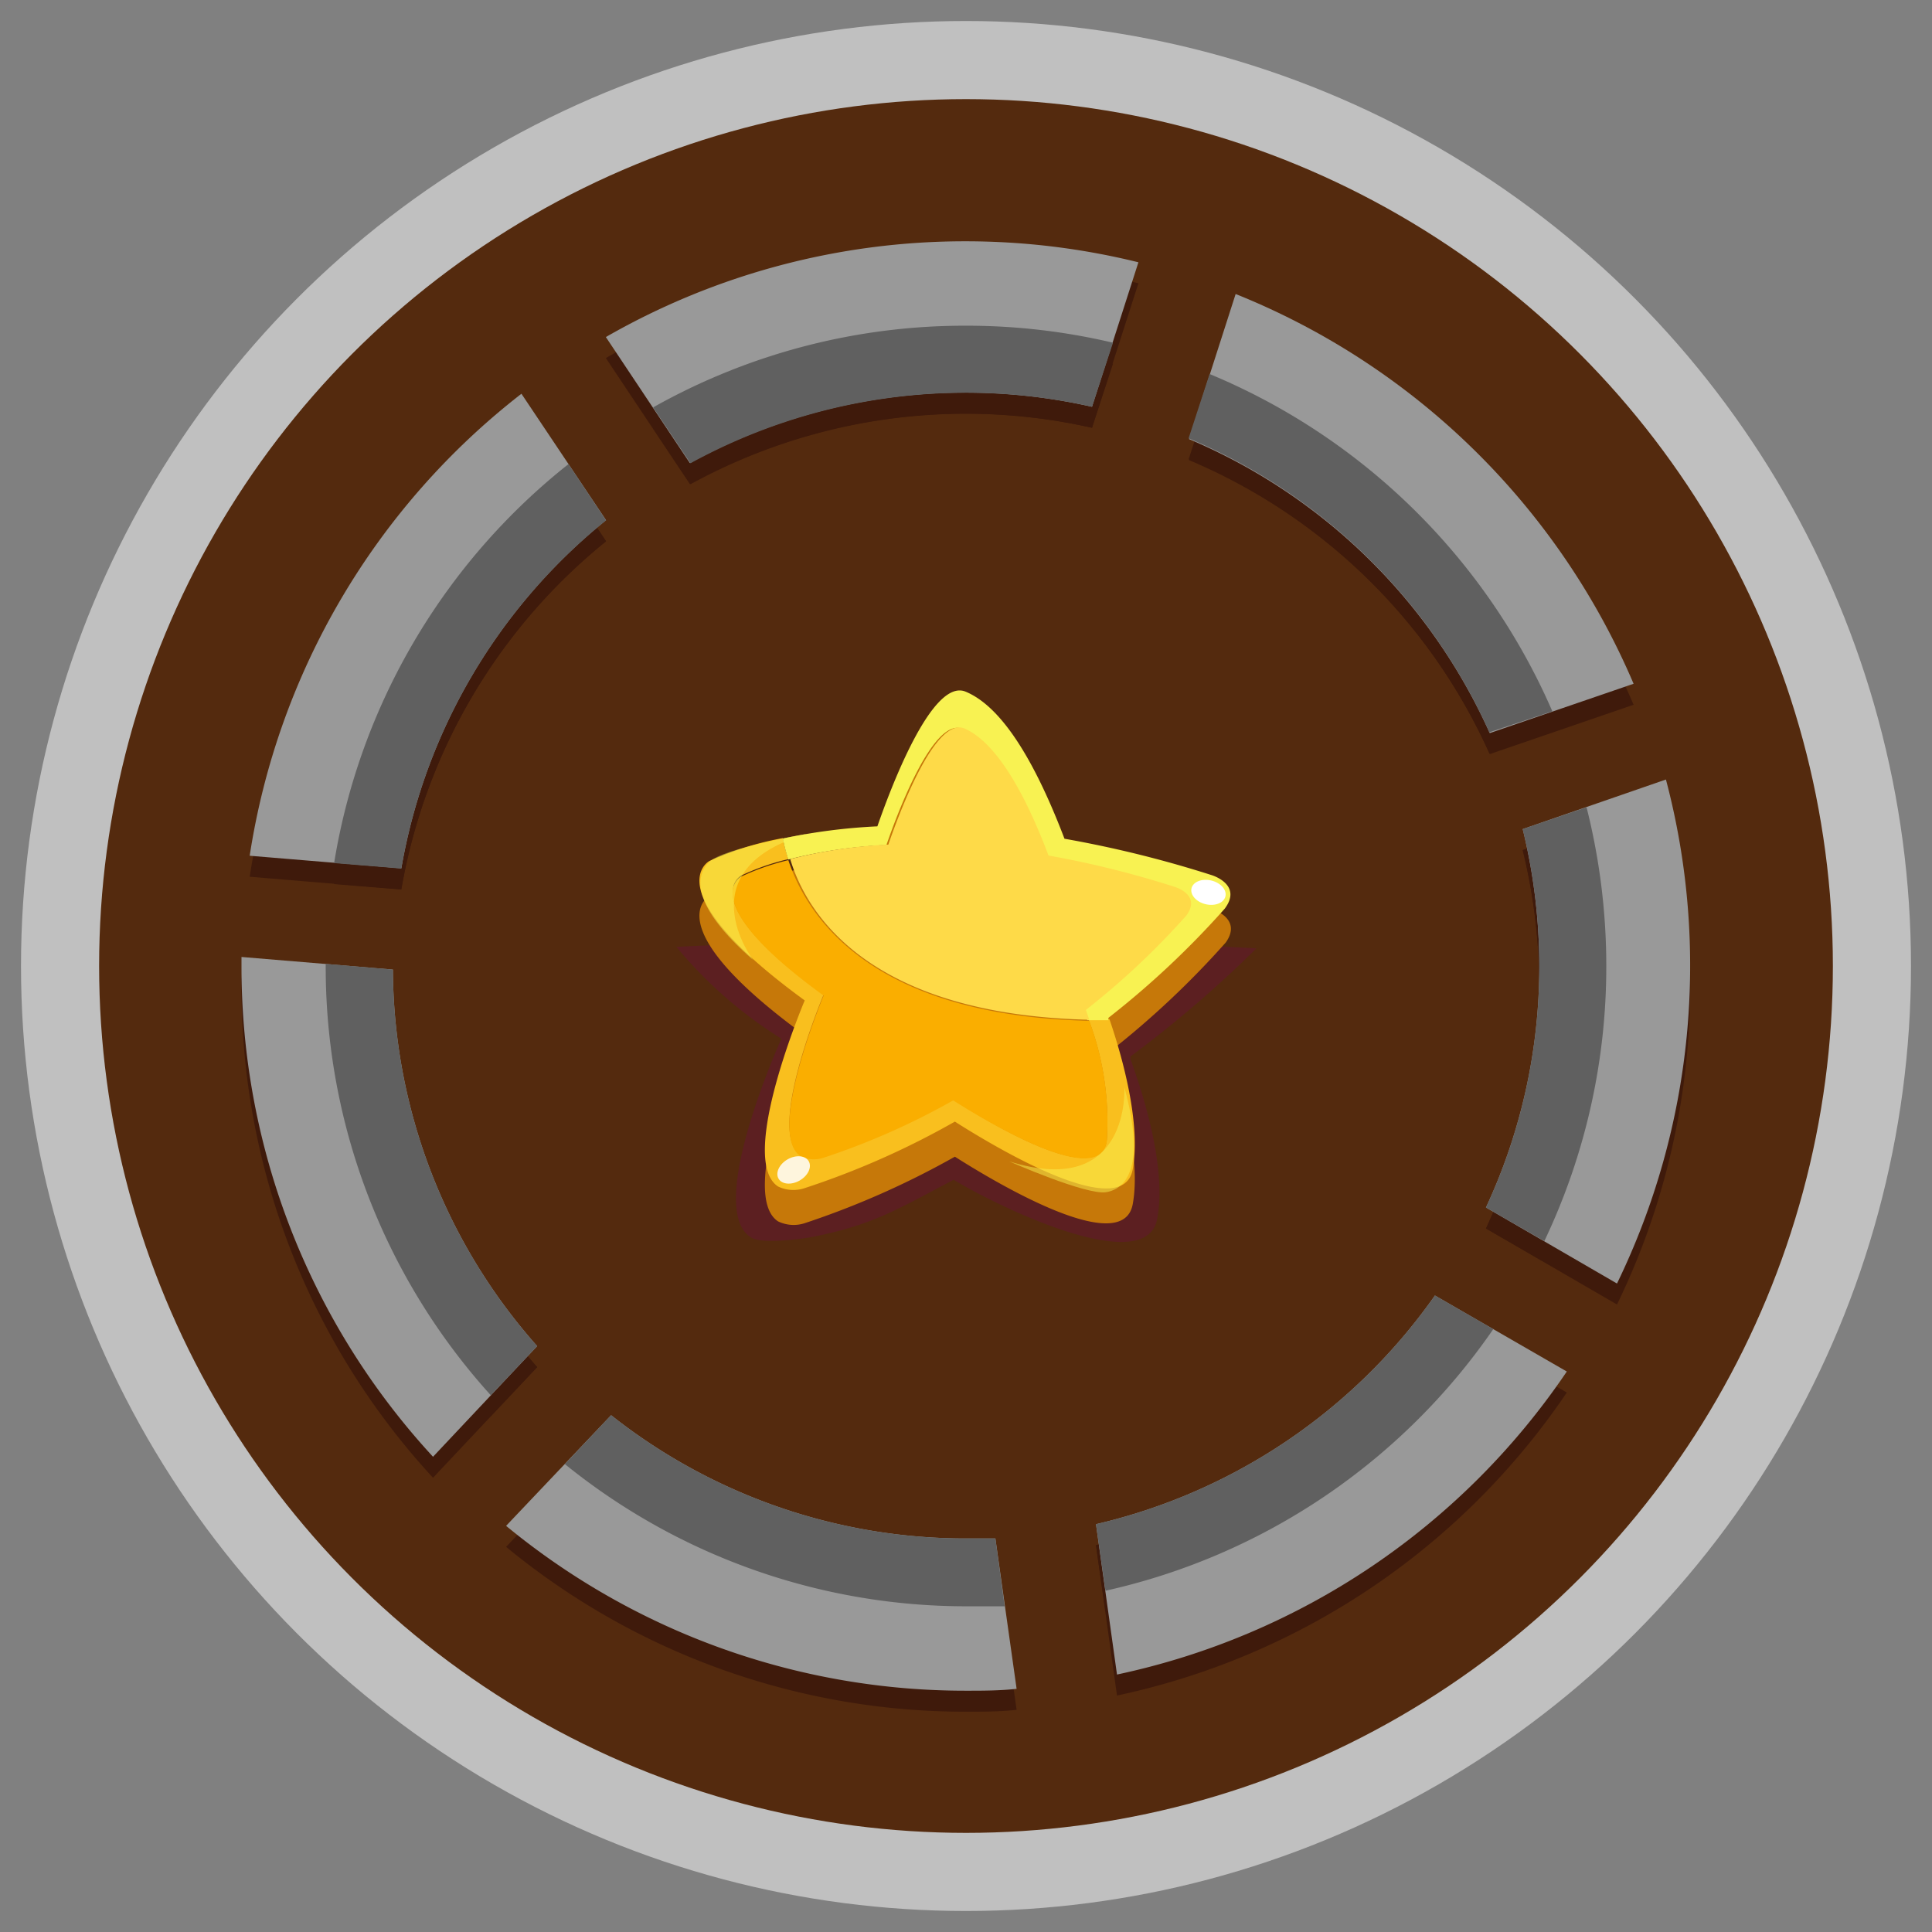 <svg xmlns="http://www.w3.org/2000/svg" viewBox="0 0 92 92"><rect x="0" y="0" width="92" height="92" fill="#808080" stroke="none"/><defs></defs><g class="cls-1" style="isolation:isolate;"><g id="Layer_9" data-name="Layer 9"><g class="cls-2" style="opacity:0.5;"><circle class="cls-3" style="fill:#fff;" cx="46" cy="46" r="45"/></g><circle class="cls-4" style="fill:#542a0e;" cx="46" cy="46" r="41.28"/><path class="cls-5" style="fill:#700552;mix-blend-mode:multiply;opacity:0.29;" d="M45.41,44.81c-2.95,0-7.82,0-13.2.28a20.59,20.59,0,0,0,5,4.37s-3.68,8.11-1.44,9.47c.58.36,2.76,0,2.76,0,3-.57,4.2-1.34,6.88-2.75,2.44,1.46,9.14,4.61,9.69,1.89.46-2.36-.6-5.8-1.27-7.64,0,0,0-.08,0-.12a55.79,55.79,0,0,0,6-5.15C54,44.84,48.57,44.8,45.41,44.81Z"/><path class="cls-6" style="fill:#c67809;" d="M57.69,43.28a55.09,55.09,0,0,0-7-1.73c-1.29-3.37-2.86-6.22-4.7-7-1.63-.69-3.65,4.8-4.21,6.41a28.63,28.63,0,0,0-4.5.59,15,15,0,0,0-3.5,1.12s-2.64,1.39,4.54,6.63c0,0-3.22,7.58-1.27,8.86a1.7,1.7,0,0,0,1.26.09,40.36,40.36,0,0,0,7.16-3.17c2.14,1.36,8,4.81,8.47,2.26.4-2.2-.52-5.43-1.11-7.14,0,0,0-.08,0-.11a42.31,42.31,0,0,0,5.54-5.21C59.19,43.72,57.69,43.28,57.69,43.28Z"/><path class="cls-7" style="fill:#f9bf1e;" d="M52.7,54.35c-.41,2.2-5.46-.78-7.31-2a34.45,34.45,0,0,1-6.17,2.73,1.43,1.43,0,0,1-1.09-.07c-1.68-1.1,1.09-7.65,1.09-7.65C33,42.89,35.3,41.69,35.3,41.69a11.31,11.31,0,0,1,2.24-.78,7.75,7.75,0,0,1-.26-1A15,15,0,0,0,33.78,41s-2.64,1.4,4.54,6.64c0,0-3.22,7.58-1.27,8.86a1.68,1.68,0,0,0,1.26.08,39,39,0,0,0,7.16-3.17c2.14,1.36,8,4.82,8.47,2.27.4-2.21-.52-5.43-1.11-7.15-.33,0-.65,0-1,0A13.71,13.71,0,0,1,52.7,54.35Z"/><path class="cls-8" style="fill:#f8f252;" d="M57.69,41.67a53.44,53.44,0,0,0-7-1.73c-1.29-3.38-2.86-6.23-4.7-7-1.63-.7-3.65,4.8-4.21,6.41a27.62,27.62,0,0,0-4.5.58,7.75,7.75,0,0,0,.26,1,22.74,22.74,0,0,1,4.67-.69c.48-1.39,2.22-6.13,3.63-5.53,1.59.68,2.95,3.14,4,6.05a46,46,0,0,1,6,1.49s1.3.38.56,1.37a36.76,36.76,0,0,1-4.78,4.49l.16.47c.31,0,.63,0,1,0,0,0,0-.07,0-.11a41.85,41.85,0,0,0,5.54-5.2C59.19,42.11,57.69,41.67,57.69,41.67Z"/><path class="cls-9" style="fill:#faae00;" d="M39.22,47.41S36.45,54,38.13,55.06a1.43,1.43,0,0,0,1.09.07,34.45,34.45,0,0,0,6.17-2.73c1.85,1.17,6.9,4.15,7.31,2a13.71,13.71,0,0,0-.83-5.79c-10.36-.24-13.43-4.93-14.33-7.65a11.31,11.31,0,0,0-2.24.78S33,42.89,39.22,47.41Z"/><path class="cls-10" style="fill:#feda48;" d="M51.87,48.56l-.16-.47a36.76,36.76,0,0,0,4.78-4.49c.74-1-.56-1.37-.56-1.37a46,46,0,0,0-6-1.49c-1.1-2.91-2.46-5.37-4-6.05-1.41-.6-3.15,4.14-3.63,5.53a22.74,22.74,0,0,0-4.67.69C38.44,43.63,41.51,48.32,51.87,48.56Z"/><ellipse class="cls-11" style="fill:#fff;opacity:0.85;" cx="37.79" cy="55.71" rx="0.83" ry="0.58" transform="translate(-22.79 26.36) rotate(-30)"/><ellipse class="cls-3" style="fill:#fff;" cx="57.54" cy="42.5" rx="0.58" ry="0.83" transform="translate(2.82 88.56) rotate(-76.54)"/><path class="cls-12" style="opacity:0.5;fill:#f8f252;mix-blend-mode:soft-light;" d="M38.45,39.7s-4,.69-4.67,1.34-.92,2.05,2.08,4.67C35.86,45.71,32.58,41.4,38.45,39.7Z"/><path class="cls-12" style="opacity:0.5;fill:#f8f252;mix-blend-mode:soft-light;" d="M48.05,55.3s3.69,1.63,4.63,1.47,1.9-1.19.86-5C53.54,51.73,53.88,57.14,48.05,55.3Z"/><path class="cls-13" style="fill:#3f1a0b;" d="M72.51,40.48A27.45,27.45,0,0,1,73.3,47a27.15,27.15,0,0,1-2.54,11.5L77,62.12a34.63,34.63,0,0,0,2.33-24Z"/><path class="cls-13" style="fill:#3f1a0b;" d="M58.84,15l-2.22,6.91a27.34,27.34,0,0,1,14.32,14l6.85-2.35A34.61,34.61,0,0,0,58.84,15Z"/><path class="cls-13" style="fill:#3f1a0b;" d="M46,12.49a34.34,34.34,0,0,0-17.15,4.56l4,6A27.32,27.32,0,0,1,52,20.37l2.21-6.88A34.35,34.35,0,0,0,46,12.49Z"/><path class="cls-13" style="fill:#3f1a0b;" d="M24.83,19.75a34.46,34.46,0,0,0-12.94,22l7.22.6a27.28,27.28,0,0,1,9.75-16.58Z"/><path class="cls-13" style="fill:#3f1a0b;" d="M25.58,65.1a27.17,27.17,0,0,1-6.87-17.93l-7.21-.6c0,.14,0,.29,0,.43a34.39,34.39,0,0,0,9.12,23.37Z"/><path class="cls-13" style="fill:#3f1a0b;" d="M47.4,74.26c-.47,0-.93,0-1.4,0a27.19,27.19,0,0,1-16.9-5.87l-5,5.27A34.37,34.37,0,0,0,46,81.51c.81,0,1.61,0,2.41-.09Z"/><path class="cls-13" style="fill:#3f1a0b;" d="M68.33,62.69A27.29,27.29,0,0,1,52.19,73.58l1,7.16A34.5,34.5,0,0,0,74.61,66.31Z"/><path class="cls-13" style="fill:#3f1a0b;" d="M72.51,40.48A27.45,27.45,0,0,1,73.3,47a27.15,27.15,0,0,1-2.54,11.5l2.78,1.6A30.39,30.39,0,0,0,76.49,47a30.88,30.88,0,0,0-.94-7.56Z"/><path class="cls-13" style="fill:#3f1a0b;" d="M57.6,18.81l-1,3.06a27.34,27.34,0,0,1,14.32,14l3-1A30.57,30.57,0,0,0,57.6,18.81Z"/><path class="cls-13" style="fill:#3f1a0b;" d="M27.07,23.1a30.47,30.47,0,0,0-11.16,19l3.2.26a27.28,27.28,0,0,1,9.75-16.58Z"/><path class="cls-13" style="fill:#3f1a0b;" d="M46,16.51A30.24,30.24,0,0,0,31.1,20.4l1.78,2.66A27.32,27.32,0,0,1,52,20.37l1-3.05A30.33,30.33,0,0,0,46,16.51Z"/><path class="cls-13" style="fill:#3f1a0b;" d="M25.58,65.1a27.17,27.17,0,0,1-6.87-17.93l-3.2-.27V47a30.38,30.38,0,0,0,7.86,20.44Z"/><path class="cls-13" style="fill:#3f1a0b;" d="M47.4,74.26c-.47,0-.93,0-1.4,0a27.19,27.19,0,0,1-16.9-5.87l-2.2,2.33A30.35,30.35,0,0,0,46,77.49c.62,0,1.23,0,1.84,0Z"/><path class="cls-13" style="fill:#3f1a0b;" d="M68.33,62.69A27.29,27.29,0,0,1,52.19,73.58l.45,3.17A30.46,30.46,0,0,0,71.11,64.29Z"/><path id="base2" class="cls-14" style="fill:#999;" d="M72.51,39.48A27.45,27.45,0,0,1,73.3,46a27.15,27.15,0,0,1-2.54,11.5L77,61.12a34.63,34.63,0,0,0,2.33-24Z"/><path id="base1" class="cls-14" style="fill:#999;" d="M58.84,14l-2.22,6.91a27.34,27.34,0,0,1,14.32,14l6.85-2.35A34.61,34.61,0,0,0,58.84,14Z"/><path id="base7" class="cls-14" style="fill:#999;" d="M46,11.49a34.34,34.34,0,0,0-17.15,4.56l4,6A27.32,27.32,0,0,1,52,19.37l2.21-6.88A34.35,34.35,0,0,0,46,11.49Z"/><path id="base6" class="cls-14" style="fill:#999;" d="M24.83,18.75a34.46,34.46,0,0,0-12.94,22l7.22.6a27.28,27.28,0,0,1,9.75-16.58Z"/><path id="base5" class="cls-14" style="fill:#999;" d="M25.58,64.1a27.17,27.17,0,0,1-6.87-17.93l-7.21-.6c0,.14,0,.29,0,.43a34.39,34.39,0,0,0,9.12,23.37Z"/><path id="base4" class="cls-14" style="fill:#999;" d="M47.4,73.26c-.47,0-.93,0-1.4,0a27.19,27.19,0,0,1-16.9-5.87l-5,5.27A34.37,34.37,0,0,0,46,80.51c.81,0,1.61,0,2.41-.09Z"/><path id="base3" class="cls-14" style="fill:#999;" d="M68.33,61.69A27.29,27.29,0,0,1,52.19,72.58l1,7.16A34.5,34.5,0,0,0,74.61,65.31Z"/><path id="top2" class="cls-15" style="fill:#606060;" d="M72.51,39.48A27.45,27.45,0,0,1,73.3,46a27.15,27.15,0,0,1-2.54,11.5l2.78,1.6A30.39,30.39,0,0,0,76.49,46a30.88,30.88,0,0,0-.94-7.56Z"/><path id="top1" class="cls-15" style="fill:#606060;" d="M57.6,17.81l-1,3.06a27.34,27.34,0,0,1,14.32,14l3-1A30.57,30.57,0,0,0,57.6,17.81Z"/><path id="top6" class="cls-15" style="fill:#606060;" d="M27.07,22.1a30.47,30.47,0,0,0-11.16,19l3.2.26a27.28,27.28,0,0,1,9.75-16.58Z"/><path id="top7" class="cls-15" style="fill:#606060;" d="M46,15.51A30.24,30.24,0,0,0,31.1,19.4l1.78,2.66A27.32,27.32,0,0,1,52,19.37l1-3.05A30.33,30.33,0,0,0,46,15.51Z"/><path id="top5" class="cls-15" style="fill:#606060;" d="M25.58,64.1a27.17,27.17,0,0,1-6.87-17.93l-3.2-.27V46a30.38,30.38,0,0,0,7.86,20.44Z"/><path id="top4" class="cls-15" style="fill:#606060;" d="M47.4,73.26c-.47,0-.93,0-1.4,0a27.19,27.19,0,0,1-16.9-5.87l-2.2,2.33A30.35,30.35,0,0,0,46,76.49c.62,0,1.23,0,1.84,0Z"/><path id="top3" class="cls-15" style="fill:#606060;" d="M68.33,61.69A27.29,27.29,0,0,1,52.19,72.58l.45,3.17A30.46,30.46,0,0,0,71.11,63.29Z"/></g></g></svg>